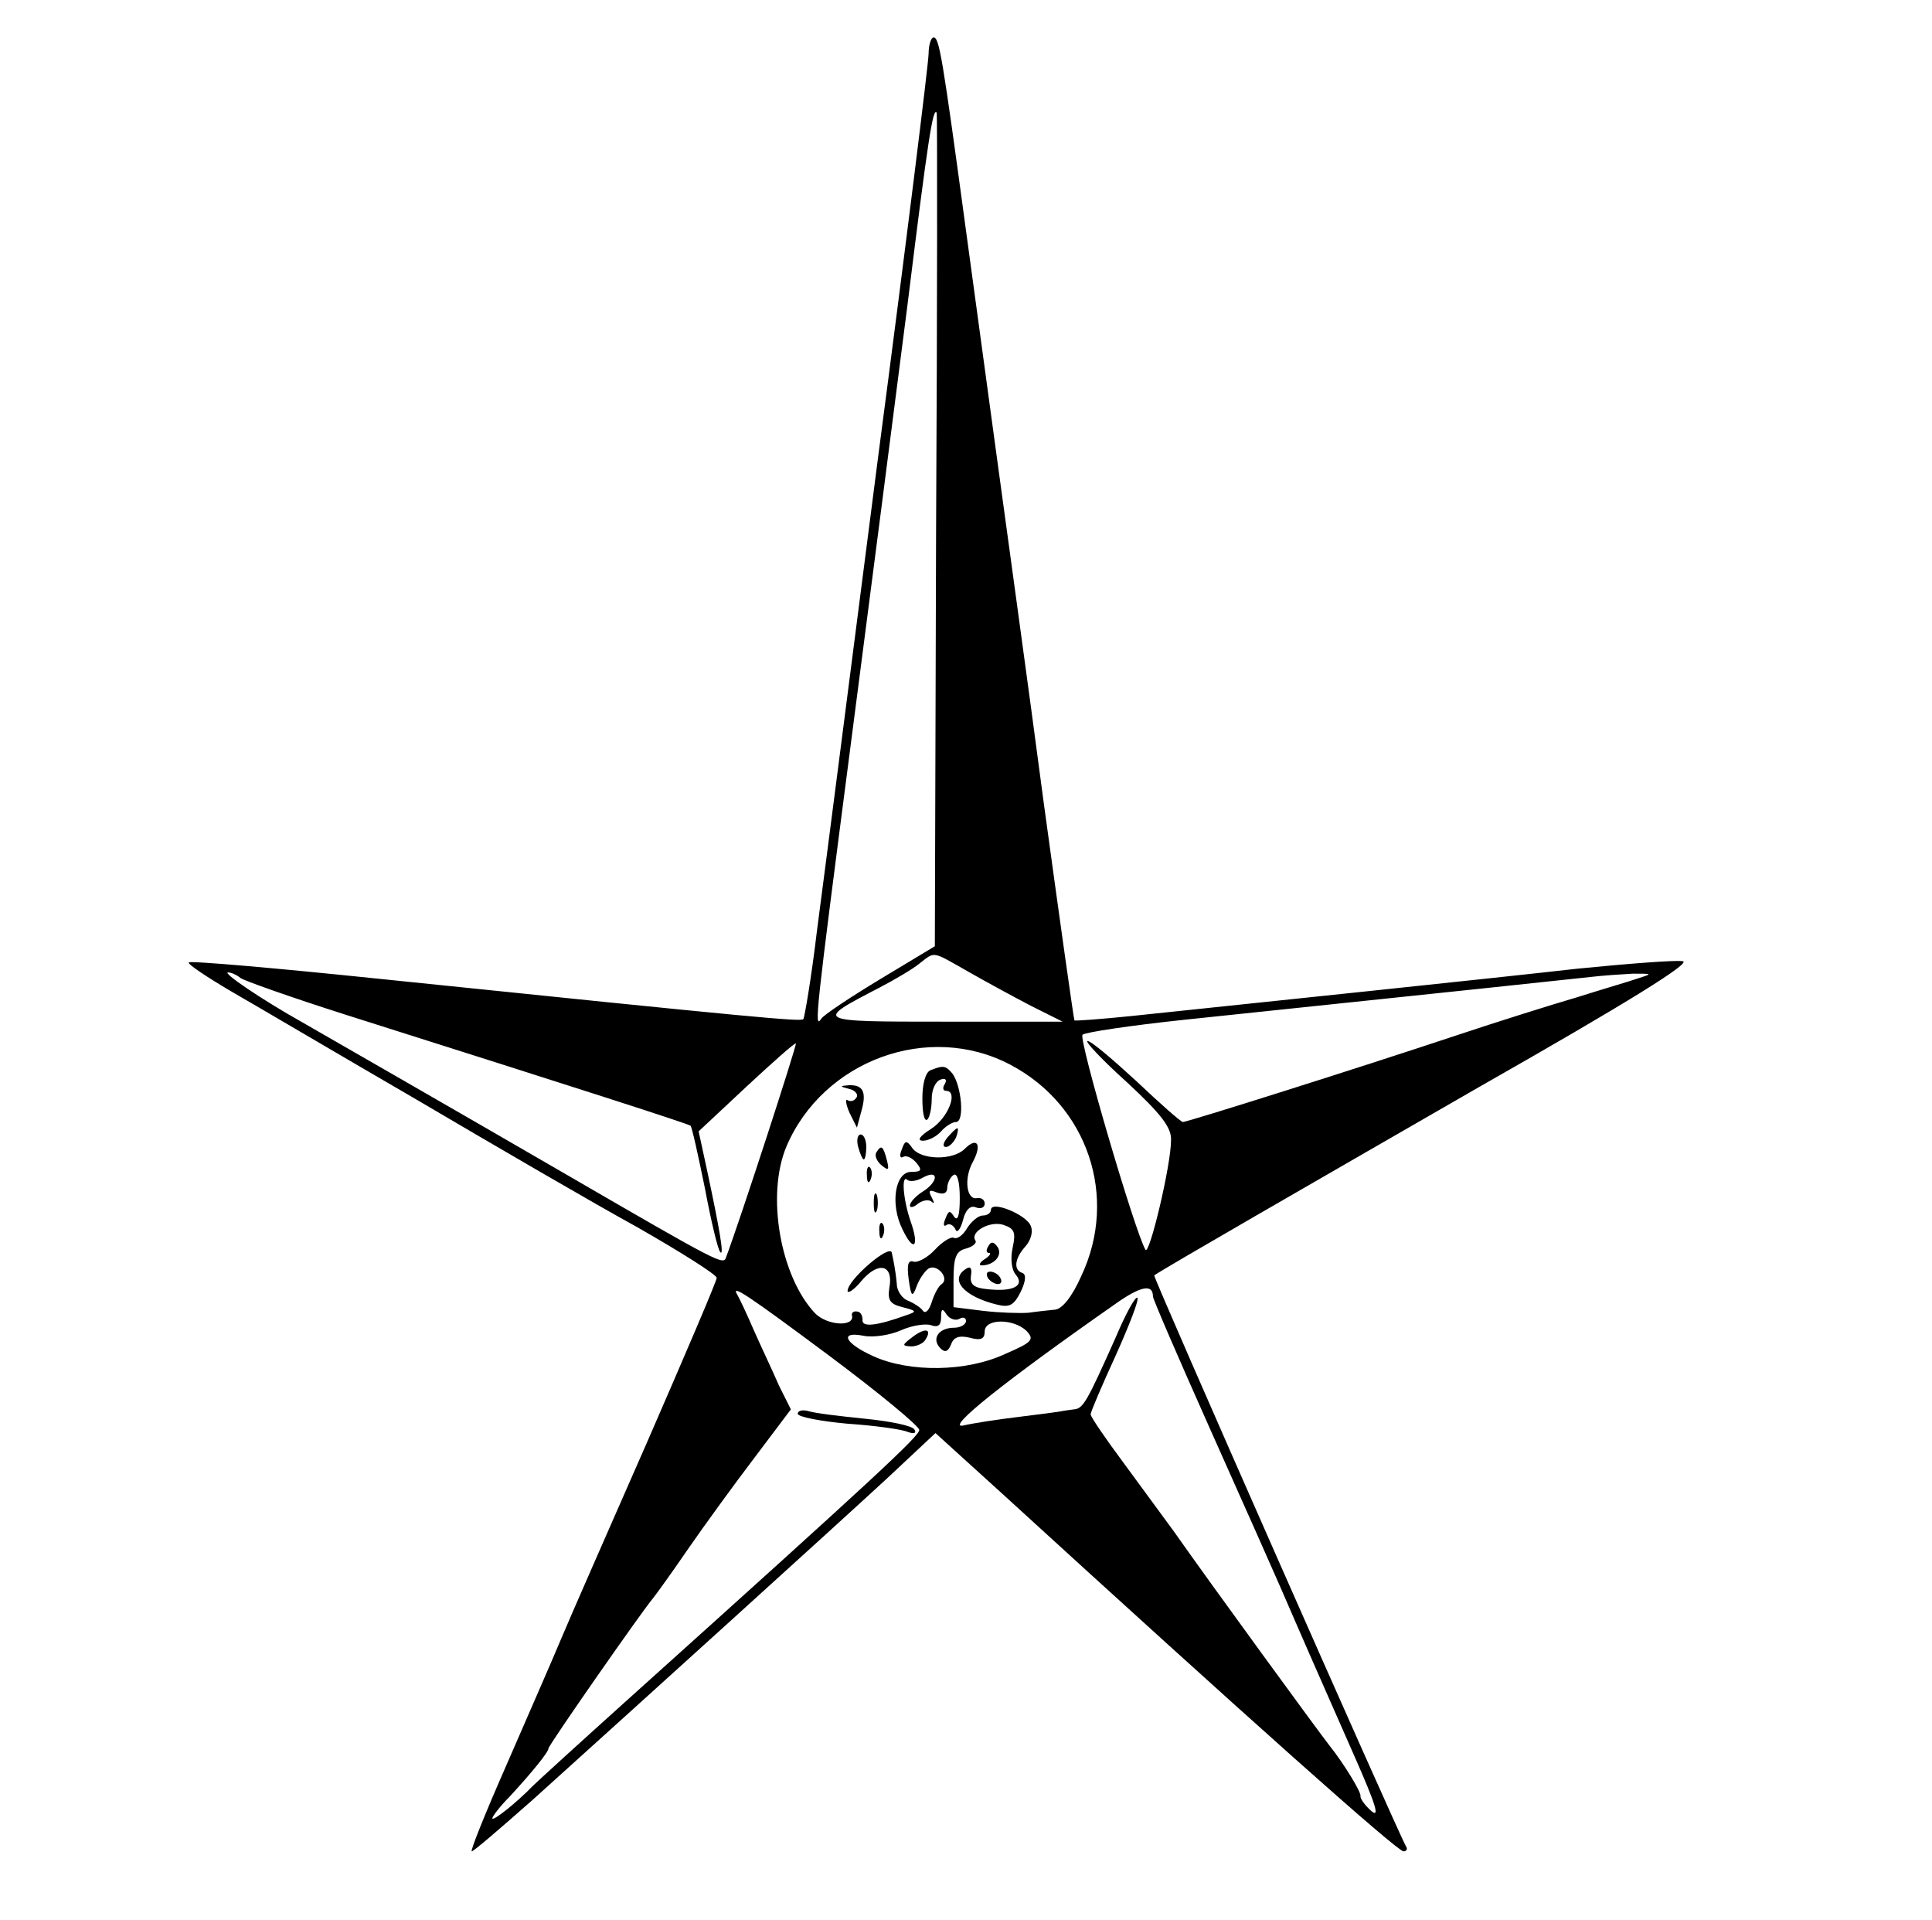 <?xml version="1.0" standalone="no"?>
<!DOCTYPE svg PUBLIC "-//W3C//DTD SVG 20010904//EN"
 "http://www.w3.org/TR/2001/REC-SVG-20010904/DTD/svg10.dtd">
<svg version="1.0" xmlns="http://www.w3.org/2000/svg"
 width="310pt" height="308pt" viewBox="0 0 310 308"
 preserveAspectRatio="xMidYMid meet">

<g transform="translate(0,308) scale(0.1,-0.1)"
fill="#000000" stroke="none">
<path d="M1490 2994 c0 -14 -36 -305 -81 -647 -44 -342 -88 -684 -98 -759 -9
-76 -20 -140 -22 -143 -5 -4 -63 1 -683 65 -164 17 -301 29 -303 26 -3 -2 28
-23 69 -47 40 -23 174 -102 298 -174 124 -73 282 -165 353 -204 70 -40 127
-76 127 -81 0 -5 -50 -122 -111 -262 -61 -139 -124 -282 -139 -318 -15 -36
-55 -127 -88 -203 -33 -75 -58 -137 -55 -137 3 0 46 37 97 82 173 156 490 443
569 516 l78 73 108 -98 c395 -361 633 -573 643 -573 5 0 7 4 4 8 -12 20 -407
915 -404 916 19 13 238 139 521 302 241 137 342 200 327 202 -12 2 -88 -4
-169 -12 -132 -15 -488 -52 -716 -76 -49 -5 -90 -8 -91 -7 -1 1 -23 157 -49
347 -25 190 -60 442 -76 560 -16 118 -38 280 -49 360 -38 281 -43 310 -52 310
-4 0 -8 -12 -8 -26z m12 -766 l-2 -666 -88 -53 c-48 -29 -90 -57 -94 -63 -12
-18 -10 0 47 439 30 231 71 548 91 705 33 267 41 319 47 309 1 -2 1 -304 -1
-671z m52 -707 c28 -16 74 -41 101 -55 l50 -25 -190 0 c-209 0 -209 0 -105 54
25 13 54 30 65 39 26 20 19 21 79 -13z m-1168 -10 c5 -4 81 -31 169 -59 376
-119 550 -175 553 -178 2 -1 12 -46 23 -100 10 -53 21 -100 25 -103 6 -6 -1
36 -22 134 l-13 60 77 72 c42 39 78 71 79 69 2 -2 -90 -285 -112 -343 -4 -13
-10 -10 -255 132 -174 101 -387 223 -425 245 -66 37 -129 80 -119 80 5 0 14
-4 20 -9z m2244 0 c-14 -5 -59 -18 -100 -31 -41 -12 -127 -39 -190 -60 -162
-54 -435 -140 -442 -140 -3 0 -36 29 -74 65 -38 35 -73 65 -79 65 -5 0 23 -30
63 -66 55 -51 72 -73 71 -93 0 -41 -35 -186 -41 -176 -17 29 -108 339 -101
345 4 4 78 15 163 24 459 48 628 66 655 69 17 2 46 4 65 5 31 0 32 0 10 -7z
m-1009 -139 c124 -65 174 -212 114 -339 -15 -34 -31 -53 -42 -54 -10 -1 -29
-3 -43 -5 -14 -1 -46 0 -72 3 l-48 6 0 44 c0 36 4 46 20 50 11 3 18 9 15 13
-9 14 24 32 45 25 18 -6 20 -12 15 -36 -4 -18 -2 -36 5 -44 15 -18 -5 -28 -47
-23 -21 2 -27 8 -25 22 2 11 -1 15 -7 11 -29 -17 -5 -45 49 -58 20 -5 27 -1
38 21 8 17 9 28 2 30 -14 5 -12 23 5 42 9 10 13 24 9 33 -6 18 -64 42 -64 26
0 -5 -6 -9 -13 -9 -7 0 -18 -9 -25 -20 -7 -12 -16 -18 -21 -16 -4 3 -18 -5
-31 -19 -12 -13 -28 -21 -34 -19 -9 3 -11 -5 -8 -28 4 -29 6 -30 13 -11 4 11
13 24 19 28 14 8 34 -16 21 -25 -5 -3 -12 -16 -16 -29 -4 -13 -10 -19 -14 -14
-3 5 -14 12 -23 16 -10 3 -19 16 -19 27 -1 11 -3 25 -4 30 -1 6 -3 15 -4 20
-2 16 -71 -43 -71 -61 0 -5 11 2 23 17 27 31 51 25 44 -12 -3 -20 1 -26 21
-31 23 -6 24 -7 6 -13 -47 -17 -72 -20 -70 -7 0 6 -3 13 -9 13 -5 1 -9 -2 -8
-6 5 -19 -39 -17 -59 3 -56 59 -79 190 -46 268 59 138 228 200 359 131z m229
-372 c0 -4 41 -99 91 -211 50 -112 113 -253 139 -314 26 -60 69 -157 94 -214
33 -75 41 -99 26 -86 -10 9 -18 20 -17 24 1 6 -26 51 -50 81 -18 23 -186 253
-250 344 -16 22 -52 71 -80 109 -29 39 -53 74 -53 78 0 4 18 46 40 94 22 49
38 90 35 93 -3 3 -19 -26 -35 -64 -46 -103 -52 -114 -67 -115 -7 -1 -16 -2
-20 -3 -5 -1 -35 -5 -68 -9 -33 -4 -73 -10 -90 -14 -28 -5 67 71 243 194 42
30 62 34 62 13z m-518 -96 c79 -59 143 -112 143 -118 0 -10 -70 -75 -466 -431
-79 -71 -148 -134 -154 -140 -25 -26 -65 -58 -65 -52 0 3 12 19 28 35 35 38
62 71 62 77 0 5 150 220 167 240 5 6 31 42 57 80 27 39 75 105 107 147 l58 77
-19 38 c-9 21 -28 61 -40 88 -12 28 -24 53 -27 58 -11 18 16 0 149 -99z m207
60 c6 4 11 2 11 -3 0 -6 -9 -11 -19 -11 -25 0 -37 -18 -22 -33 7 -7 12 -6 17
6 4 12 13 15 30 11 18 -5 24 -2 24 10 0 21 46 21 67 1 13 -14 10 -18 -34 -37
-62 -29 -153 -30 -211 -4 -47 21 -56 41 -16 33 15 -3 42 1 60 9 18 8 40 11 48
8 11 -4 16 0 16 12 0 15 2 16 9 5 5 -7 14 -10 20 -7z"/>
<path d="M1493 1363 c-8 -3 -13 -22 -13 -45 0 -23 3 -38 8 -34 4 4 7 19 7 33
0 15 6 28 14 31 8 3 11 0 7 -7 -4 -6 -3 -11 2 -11 20 0 4 -43 -24 -61 -19 -12
-23 -19 -13 -19 9 0 22 7 29 15 7 8 18 15 24 15 14 0 9 58 -6 78 -11 13 -15
13 -35 5z"/>
<path d="M1363 1333 c9 -2 15 -9 11 -14 -3 -5 -9 -7 -14 -4 -4 3 -3 -6 3 -20
l12 -24 7 26 c9 31 3 43 -20 42 -15 -1 -15 -2 1 -6z"/>
<path d="M1520 1255 c-7 -9 -8 -15 -2 -15 5 0 12 7 16 15 3 8 4 15 2 15 -2 0
-9 -7 -16 -15z"/>
<path d="M1377 1240 c3 -11 7 -20 9 -20 2 0 4 9 4 20 0 11 -4 20 -9 20 -5 0
-7 -9 -4 -20z"/>
<path d="M1447 1236 c-4 -9 -3 -15 2 -12 5 3 14 -1 21 -9 10 -12 9 -15 -8 -15
-26 0 -34 -52 -14 -92 18 -38 28 -29 13 13 -12 35 -15 76 -5 66 4 -3 15 -2 25
4 26 14 25 -7 -1 -23 -11 -7 -20 -17 -20 -22 0 -4 6 -3 13 3 8 6 18 7 22 3 5
-4 4 -1 0 7 -6 11 -4 13 8 8 11 -4 17 -1 17 8 0 7 5 17 10 20 6 4 10 -11 10
-37 0 -27 -3 -38 -9 -30 -7 11 -9 10 -14 -3 -4 -9 -3 -14 2 -10 5 3 11 -1 14
-7 2 -7 8 -1 12 14 4 17 12 25 21 21 8 -3 14 0 14 6 0 6 -5 10 -12 9 -17 -4
-22 31 -7 58 15 28 7 41 -13 21 -19 -19 -70 -18 -84 1 -9 13 -12 13 -17 -2z"/>
<path d="M1406 1231 c-3 -5 1 -14 8 -20 12 -10 13 -8 9 8 -6 23 -9 25 -17 12z"/>
<path d="M1391 1194 c0 -11 3 -14 6 -6 3 7 2 16 -1 19 -3 4 -6 -2 -5 -13z"/>
<path d="M1402 1150 c0 -14 2 -19 5 -12 2 6 2 18 0 25 -3 6 -5 1 -5 -13z"/>
<path d="M1411 1104 c0 -11 3 -14 6 -6 3 7 2 16 -1 19 -3 4 -6 -2 -5 -13z"/>
<path d="M1586 1081 c-4 -6 -4 -11 1 -11 4 0 1 -5 -7 -10 -8 -5 -10 -10 -5
-10 20 0 34 16 26 29 -6 9 -11 10 -15 2z"/>
<path d="M1585 1030 c3 -5 11 -10 16 -10 6 0 7 5 4 10 -3 6 -11 10 -16 10 -6
0 -7 -4 -4 -10z"/>
<path d="M1280 812 c0 -5 36 -12 80 -16 44 -3 87 -9 96 -13 11 -4 15 -2 11 4
-4 6 -39 13 -79 17 -40 4 -81 9 -90 12 -10 3 -18 1 -18 -4z"/>
<path d="M1464 935 c-17 -13 -17 -14 -2 -15 9 0 20 5 23 11 11 17 0 20 -21 4z"/>
</g>
</svg>

